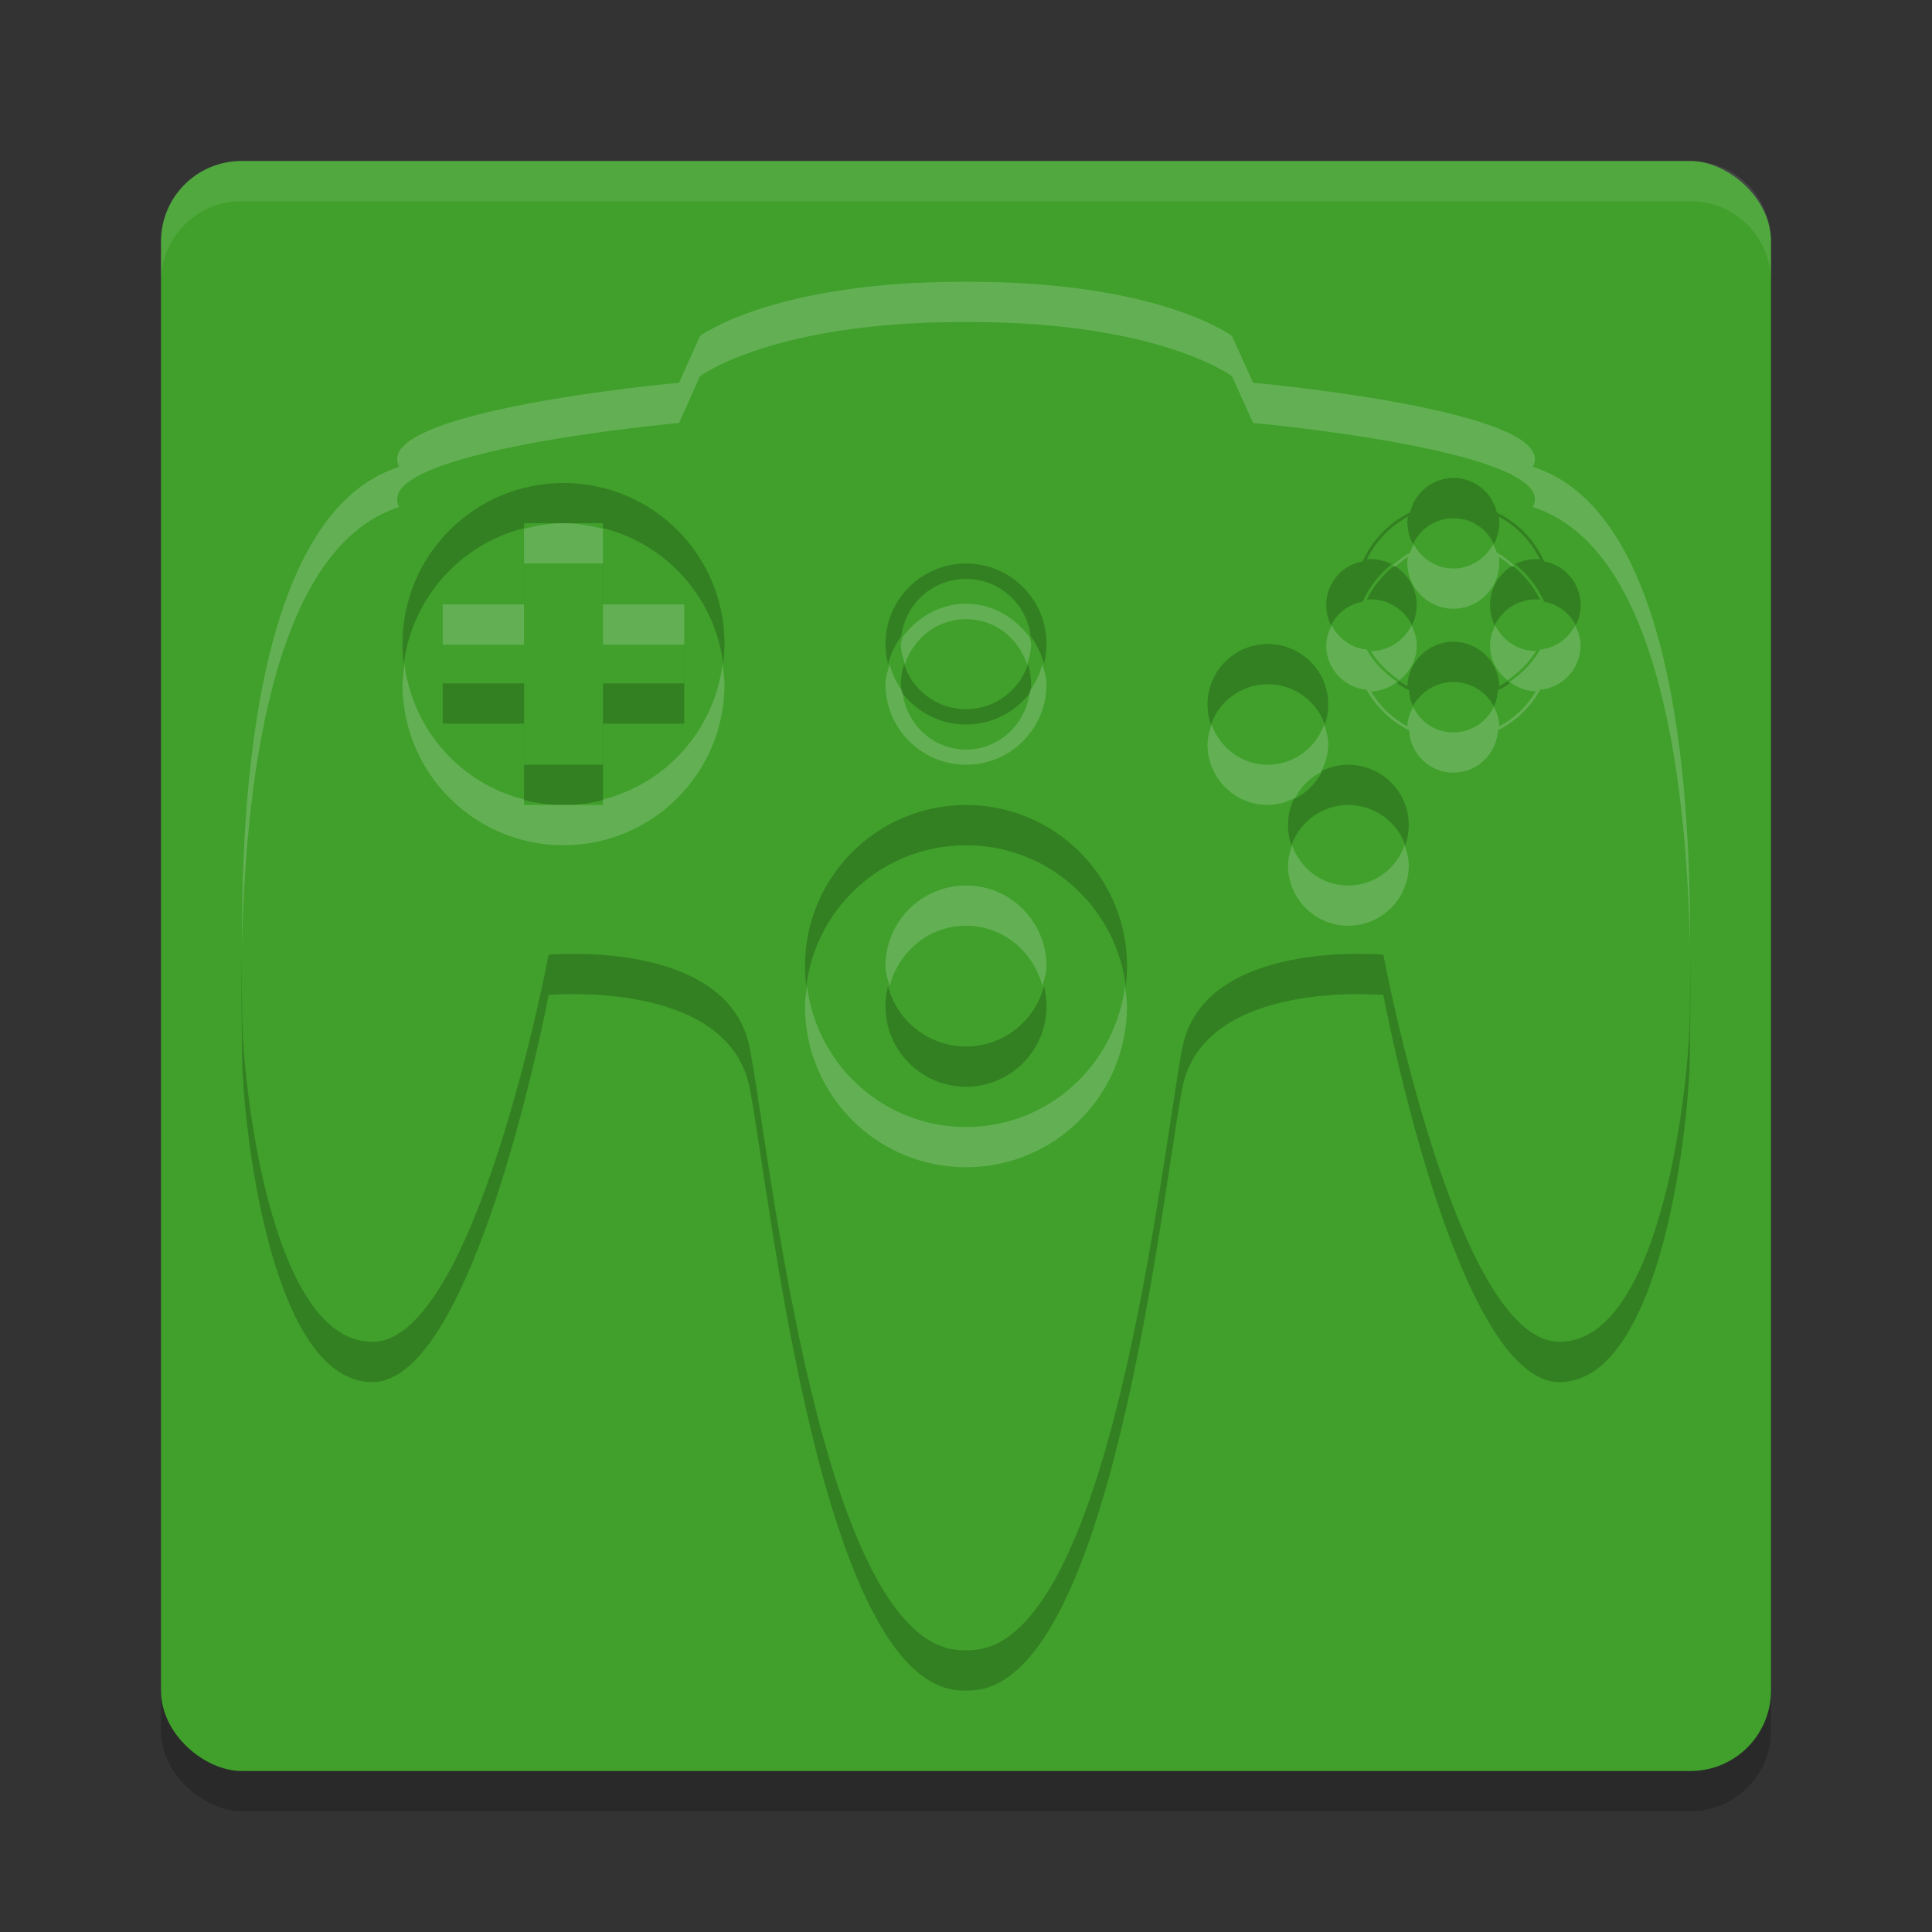 <svg xmlns="http://www.w3.org/2000/svg" width="24" height="24" version="1">
 <rect width="100%" height="100%" fill="#333333" stroke="none"/>
 <rect style="opacity:0.2" width="20" height="20" x="-22.5" y="-22" rx="1" ry="1" transform="matrix(0,-1,-1,0,0,0)"/>
 <rect style="fill:#40a02b" width="20" height="20" x="-22" y="-22" rx="1" ry="1" transform="matrix(0,-1,-1,0,0,0)"/>
 <path style="opacity:0.1;fill:#eff1f5" d="M 3,2 C 2.446,2 2,2.446 2,3 v 0.5 c 0,-0.554 0.446,-1 1,-1 h 18 c 0.554,0 1,0.446 1,1 V 3 C 22,2.446 21.554,2 21,2 Z"/>
 <path style="opacity:0.2" d="M 11.966,4 C 9.589,4 8.696,4.674 8.696,4.674 L 8.435,5.254 c 0,0 -3.856,0.349 -3.476,1.046 -2.19,0.697 -1.951,6.038 -1.951,6.805 0,0.766 0.333,4.064 1.618,4.064 1.285,0 2.189,-4.809 2.189,-4.809 0,0 2.237,-0.208 2.499,1.162 C 9.576,14.893 10.2,21 11.965,21 h 0.07 c 1.765,0 2.39,-6.107 2.651,-7.478 0.262,-1.37 2.498,-1.162 2.498,-1.162 0,0 0.904,4.809 2.189,4.809 1.285,0 1.618,-3.298 1.618,-4.064 0,-0.766 0.239,-6.108 -1.95,-6.805 0.381,-0.697 -3.476,-1.046 -3.476,-1.046 L 15.305,4.674 C 15.305,4.674 14.413,4 12.036,4 Z m 6.09,2.437 c 0.262,0 0.481,0.183 0.538,0.428 l 0.014,0.008 c 0.251,0.126 0.453,0.335 0.569,0.591 l 0.005,0.01 c 0.258,0.047 0.453,0.272 0.453,0.544 -3.99e-4,0.288 -0.22,0.526 -0.501,0.552 l -0.006,0.01 c -0.119,0.211 -0.296,0.381 -0.512,0.491 l -0.009,0.006 C 18.592,9.367 18.351,9.599 18.056,9.599 c -0.295,0 -0.536,-0.232 -0.552,-0.523 l -0.009,-0.006 C 17.28,8.959 17.102,8.789 16.982,8.578 l -0.005,-0.01 c -0.281,-0.026 -0.502,-0.263 -0.502,-0.551 0,-0.272 0.195,-0.497 0.453,-0.544 l 0.005,-0.01 c 0.117,-0.256 0.319,-0.465 0.57,-0.591 l 0.014,-0.008 C 17.575,6.62 17.793,6.438 18.056,6.438 Z M 7.001,6.5 C 8.106,6.5 9,7.394 9,8.499 9,9.604 8.106,10.5 7.001,10.5 5.896,10.5 5,9.604 5,8.499 5,7.394 5.896,6.5 7.001,6.5 Z M 17.488,6.919 c -0.22,0.118 -0.398,0.304 -0.508,0.528 0.017,-0.002 0.032,-0.001 0.048,-0.001 0.315,0 0.571,0.256 0.571,0.571 0,0.315 -0.256,0.57 -0.57,0.57 0.11,0.183 0.266,0.333 0.454,0.436 0.011,-0.306 0.263,-0.551 0.571,-0.551 0.308,0 0.561,0.245 0.571,0.551 0.188,-0.102 0.344,-0.252 0.454,-0.436 -0.314,-6e-4 -0.569,-0.256 -0.569,-0.57 0,-0.315 0.255,-0.571 0.57,-0.571 0.015,0 0.032,-5.5e-4 0.049,0.001 -0.11,-0.224 -0.288,-0.41 -0.508,-0.528 0.003,0.024 0.004,0.048 0.004,0.071 0,0.315 -0.255,0.571 -0.57,0.571 -0.315,0 -0.572,-0.256 -0.572,-0.571 0,-0.023 0.003,-0.047 0.006,-0.071 z M 6.51,6.999 V 8.009 H 5.5 V 8.989 H 6.51 V 10 h 0.98 V 8.989 H 8.5 V 8.009 H 7.49 V 6.999 Z M 12.001,7.5 C 12.553,7.5 13,7.947 13,8.499 13,9.051 12.553,9.5 12.001,9.5 11.449,9.5 11,9.051 11,8.499 11,7.947 11.449,7.5 12.001,7.5 Z m 0,0.191 C 11.554,7.691 11.192,8.053 11.191,8.5 11.191,8.947 11.554,9.31 12.001,9.31 12.447,9.309 12.809,8.946 12.809,8.5 12.808,8.054 12.447,7.692 12.001,7.691 Z M 15.75,8.5 c 0.414,0 0.75,0.336 0.75,0.75 C 16.5,9.664 16.164,10 15.75,10 15.336,10 15,9.664 15,9.25 15,8.836 15.336,8.5 15.75,8.5 Z M 16.749,10 C 17.163,10 17.5,10.336 17.5,10.75 17.5,11.164 17.163,11.5 16.749,11.5 16.335,11.5 16,11.164 16,10.75 16,10.336 16.335,10 16.749,10 Z M 12,10.5 c 1.105,0 2,0.895 2,1.999 C 14,13.603 13.104,14.5 12,14.5 c -1.105,0 -2,-0.896 -2,-2 0,-1.104 0.895,-2 2,-2 z m 0,1 c -0.552,-1.28e-4 -1,0.448 -1,1 -1.28e-4,0.552 0.448,1 1,1 0.552,1.28e-4 1,-0.448 1,-1 1.28e-4,-0.552 -0.448,-1 -1,-1 z"/>
 <path style="fill:#40a02b" d="M 11.966,3.5 C 9.589,3.5 8.696,4.174 8.696,4.174 L 8.435,4.754 c 0,0 -3.856,0.349 -3.476,1.046 -2.19,0.697 -1.951,6.038 -1.951,6.805 0,0.766 0.333,4.064 1.618,4.064 1.285,0 2.189,-4.809 2.189,-4.809 0,0 2.237,-0.208 2.499,1.162 C 9.576,14.393 10.2,20.5 11.965,20.5 h 0.07 c 1.765,0 2.39,-6.107 2.651,-7.478 0.262,-1.37 2.498,-1.162 2.498,-1.162 0,0 0.904,4.809 2.189,4.809 1.285,0 1.618,-3.298 1.618,-4.064 0,-0.766 0.239,-6.108 -1.95,-6.805 0.381,-0.697 -3.476,-1.046 -3.476,-1.046 L 15.305,4.174 c 0,0 -0.892,-0.674 -3.269,-0.674 z m 6.09,2.437 c 0.262,0 0.481,0.183 0.538,0.428 l 0.014,0.008 c 0.251,0.126 0.453,0.335 0.569,0.591 l 0.005,0.01 c 0.258,0.047 0.453,0.272 0.453,0.544 -3.99e-4,0.288 -0.22,0.526 -0.501,0.552 l -0.006,0.01 c -0.119,0.211 -0.296,0.381 -0.512,0.491 l -0.009,0.006 C 18.592,8.867 18.351,9.099 18.056,9.099 c -0.295,0 -0.536,-0.232 -0.552,-0.523 l -0.009,-0.006 C 17.28,8.459 17.102,8.289 16.982,8.078 l -0.005,-0.01 c -0.281,-0.026 -0.502,-0.263 -0.502,-0.551 0,-0.272 0.195,-0.497 0.453,-0.544 l 0.005,-0.01 c 0.117,-0.256 0.319,-0.465 0.57,-0.591 l 0.014,-0.008 C 17.575,6.12 17.793,5.938 18.056,5.938 Z M 7.001,6 C 8.106,6 9,6.894 9,7.999 9,9.104 8.106,10 7.001,10 5.896,10 5,9.104 5,7.999 5,6.894 5.896,6 7.001,6 Z M 17.488,6.419 c -0.22,0.118 -0.398,0.304 -0.508,0.528 0.017,-0.002 0.032,-0.001 0.048,-0.001 0.315,0 0.571,0.256 0.571,0.571 0,0.315 -0.256,0.57 -0.57,0.57 0.11,0.183 0.266,0.333 0.454,0.436 0.011,-0.306 0.263,-0.551 0.571,-0.551 0.308,0 0.561,0.245 0.571,0.551 0.188,-0.102 0.344,-0.252 0.454,-0.436 -0.314,-6e-4 -0.569,-0.256 -0.569,-0.57 0,-0.315 0.255,-0.571 0.57,-0.571 0.015,0 0.032,-5.5e-4 0.049,0.001 -0.11,-0.224 -0.288,-0.41 -0.508,-0.528 0.003,0.024 0.004,0.048 0.004,0.071 0,0.315 -0.255,0.571 -0.57,0.571 -0.315,0 -0.572,-0.256 -0.572,-0.571 0,-0.023 0.003,-0.047 0.006,-0.071 z M 6.51,6.499 V 7.509 H 5.5 V 8.489 H 6.51 V 9.5 h 0.98 V 8.489 H 8.5 V 7.509 H 7.49 V 6.499 Z M 12.001,7 C 12.553,7 13,7.447 13,7.999 13,8.551 12.553,9 12.001,9 11.449,9 11,8.551 11,7.999 11,7.447 11.449,7 12.001,7 Z m 0,0.191 C 11.554,7.191 11.192,7.553 11.191,8 11.191,8.447 11.554,8.81 12.001,8.81 12.447,8.809 12.809,8.446 12.809,8 12.808,7.554 12.447,7.192 12.001,7.191 Z M 15.75,8 C 16.164,8 16.5,8.336 16.5,8.75 16.5,9.164 16.164,9.5 15.75,9.5 15.336,9.5 15,9.164 15,8.75 15,8.336 15.336,8 15.75,8 Z m 0.999,1.5 C 17.163,9.5 17.5,9.836 17.5,10.25 17.5,10.664 17.163,11 16.749,11 16.335,11 16,10.664 16,10.25 16,9.836 16.335,9.5 16.749,9.5 Z M 12,10 c 1.105,0 2,0.895 2,1.999 C 14,13.103 13.104,14 12,14 c -1.105,0 -2,-0.896 -2,-2 0,-1.104 0.895,-2 2,-2 z m 0,1 c -0.552,-1.28e-4 -1,0.448 -1,1 -1.28e-4,0.552 0.448,1 1,1 0.552,1.28e-4 1,-0.448 1,-1 1.28e-4,-0.552 -0.448,-1 -1,-1 z"/>
 <path style="opacity:0.2;fill:#eff1f5" d="M 11.967 3.5 C 9.59 3.5 8.695 4.174 8.695 4.174 L 8.436 4.754 C 8.436 4.754 4.578 5.102 4.959 5.799 C 3.118 6.385 2.999 10.11 3.006 11.783 C 3.044 9.921 3.326 6.819 4.959 6.299 C 4.578 5.602 8.436 5.254 8.436 5.254 L 8.695 4.674 C 8.695 4.674 9.59 4 11.967 4 L 12.037 4 C 14.414 4 15.305 4.674 15.305 4.674 L 15.566 5.254 C 15.566 5.254 19.422 5.602 19.041 6.299 C 20.674 6.818 20.956 9.921 20.994 11.783 C 21.001 10.11 20.882 6.384 19.041 5.799 C 19.422 5.102 15.566 4.754 15.566 4.754 L 15.305 4.174 C 15.305 4.174 14.414 3.5 12.037 3.5 L 11.967 3.5 z M 7 6.5 C 6.83 6.5 6.668 6.528 6.51 6.568 L 6.51 7 L 7.49 7 L 7.49 6.568 C 7.333 6.529 7.17 6.5 7 6.5 z M 17.561 6.76 C 17.544 6.794 17.526 6.827 17.518 6.865 L 17.504 6.873 C 17.427 6.912 17.364 6.97 17.297 7.023 C 17.307 7.029 17.316 7.037 17.326 7.043 C 17.38 7.001 17.428 6.953 17.488 6.92 L 17.49 6.92 C 17.487 6.944 17.482 6.967 17.482 6.99 C 17.482 7.305 17.74 7.562 18.055 7.562 C 18.37 7.562 18.625 7.305 18.625 6.99 C 18.625 6.967 18.624 6.944 18.621 6.92 C 18.682 6.953 18.731 7.001 18.785 7.043 C 18.795 7.037 18.803 7.029 18.812 7.023 C 18.746 6.97 18.684 6.91 18.607 6.871 L 18.594 6.865 C 18.585 6.828 18.565 6.794 18.549 6.76 C 18.452 6.937 18.27 7.062 18.055 7.062 C 17.839 7.062 17.658 6.937 17.561 6.76 z M 12.002 7.5 C 11.671 7.5 11.391 7.671 11.209 7.918 C 11.206 7.946 11.191 7.971 11.191 8 C 11.191 8.089 11.216 8.17 11.242 8.25 C 11.349 7.928 11.644 7.691 12.002 7.691 C 12.361 7.692 12.652 7.93 12.758 8.254 C 12.785 8.173 12.809 8.09 12.809 8 C 12.809 7.971 12.794 7.946 12.791 7.918 C 12.609 7.671 12.332 7.5 12.002 7.5 z M 5.5 7.508 L 5.5 8.008 L 6.51 8.008 L 6.51 7.508 L 5.5 7.508 z M 7.49 7.508 L 7.49 8.008 L 8.5 8.008 L 8.5 7.508 L 7.49 7.508 z M 16.543 7.768 C 16.504 7.844 16.475 7.926 16.475 8.018 C 16.475 8.306 16.695 8.542 16.977 8.568 L 16.982 8.578 C 17.102 8.789 17.279 8.958 17.494 9.068 L 17.504 9.074 C 17.52 9.366 17.759 9.598 18.055 9.598 C 18.35 9.598 18.592 9.366 18.607 9.074 L 18.615 9.068 C 18.831 8.958 19.008 8.789 19.127 8.578 L 19.135 8.568 C 19.416 8.542 19.634 8.304 19.635 8.016 C 19.635 7.924 19.606 7.844 19.566 7.768 C 19.482 7.931 19.326 8.051 19.135 8.068 L 19.127 8.078 C 19.036 8.239 18.904 8.366 18.754 8.471 C 18.848 8.539 18.956 8.588 19.08 8.588 C 18.97 8.771 18.813 8.921 18.625 9.023 C 18.622 8.935 18.596 8.853 18.557 8.779 C 18.468 8.968 18.276 9.098 18.055 9.098 C 17.833 9.098 17.643 8.968 17.555 8.779 C 17.515 8.854 17.486 8.934 17.482 9.023 C 17.294 8.921 17.14 8.771 17.029 8.588 C 17.154 8.588 17.263 8.539 17.357 8.471 C 17.207 8.366 17.074 8.239 16.982 8.078 L 16.977 8.068 C 16.785 8.051 16.628 7.93 16.543 7.768 z M 17.535 7.768 C 17.442 7.955 17.253 8.087 17.029 8.088 C 17.118 8.236 17.243 8.354 17.385 8.451 C 17.512 8.347 17.6 8.195 17.6 8.018 C 17.6 7.927 17.573 7.844 17.535 7.768 z M 18.574 7.768 C 18.536 7.844 18.51 7.927 18.51 8.018 C 18.51 8.195 18.597 8.347 18.725 8.451 C 18.866 8.354 18.991 8.236 19.08 8.088 C 18.857 8.087 18.667 7.955 18.574 7.768 z M 5.025 8.25 C 5.015 8.333 5 8.415 5 8.5 C 5 9.605 5.895 10.5 7 10.5 C 8.105 10.5 9 9.605 9 8.5 C 9 8.415 8.985 8.333 8.975 8.25 C 8.871 9.071 8.277 9.732 7.49 9.932 L 7.49 10 L 7 10 L 6.51 10 L 6.51 9.932 C 5.723 9.732 5.129 9.07 5.025 8.25 z M 11.051 8.25 C 11.029 8.332 11 8.412 11 8.5 C 11 9.052 11.45 9.5 12.002 9.5 C 12.554 9.5 13 9.052 13 8.5 C 13 8.412 12.971 8.332 12.949 8.25 C 12.917 8.372 12.865 8.481 12.793 8.58 C 12.751 8.987 12.42 9.31 12.002 9.311 C 11.584 9.311 11.252 8.989 11.209 8.582 C 11.135 8.482 11.083 8.373 11.051 8.25 z M 15.051 9 C 15.023 9.079 15 9.162 15 9.25 C 15 9.664 15.336 10 15.75 10 C 15.874 10 15.987 9.963 16.09 9.91 C 16.161 9.773 16.271 9.663 16.408 9.592 C 16.463 9.488 16.5 9.375 16.5 9.25 C 16.5 9.162 16.477 9.079 16.449 9 C 16.345 9.289 16.075 9.5 15.75 9.5 C 15.424 9.5 15.154 9.29 15.051 9 z M 16.051 10.5 C 16.023 10.579 16 10.662 16 10.75 C 16 11.164 16.334 11.5 16.748 11.5 C 17.162 11.5 17.5 11.164 17.5 10.75 C 17.5 10.662 17.477 10.579 17.449 10.5 C 17.345 10.79 17.074 11 16.748 11 C 16.422 11 16.154 10.79 16.051 10.5 z M 12 11 C 11.448 11 11 11.448 11 12 C 11 12.089 11.029 12.168 11.051 12.25 C 11.164 11.822 11.537 11.5 12 11.5 C 12.463 11.5 12.836 11.822 12.949 12.25 C 12.971 12.168 13 12.089 13 12 C 13 11.448 12.552 11 12 11 z M 10.025 12.25 C 10.015 12.333 10 12.414 10 12.5 C 10 13.604 10.895 14.5 12 14.5 C 13.104 14.5 14 13.604 14 12.5 C 14 12.415 13.985 12.333 13.975 12.25 C 13.85 13.235 13.019 14 12 14 C 10.981 14 10.15 13.235 10.025 12.25 z"/>
</svg>
